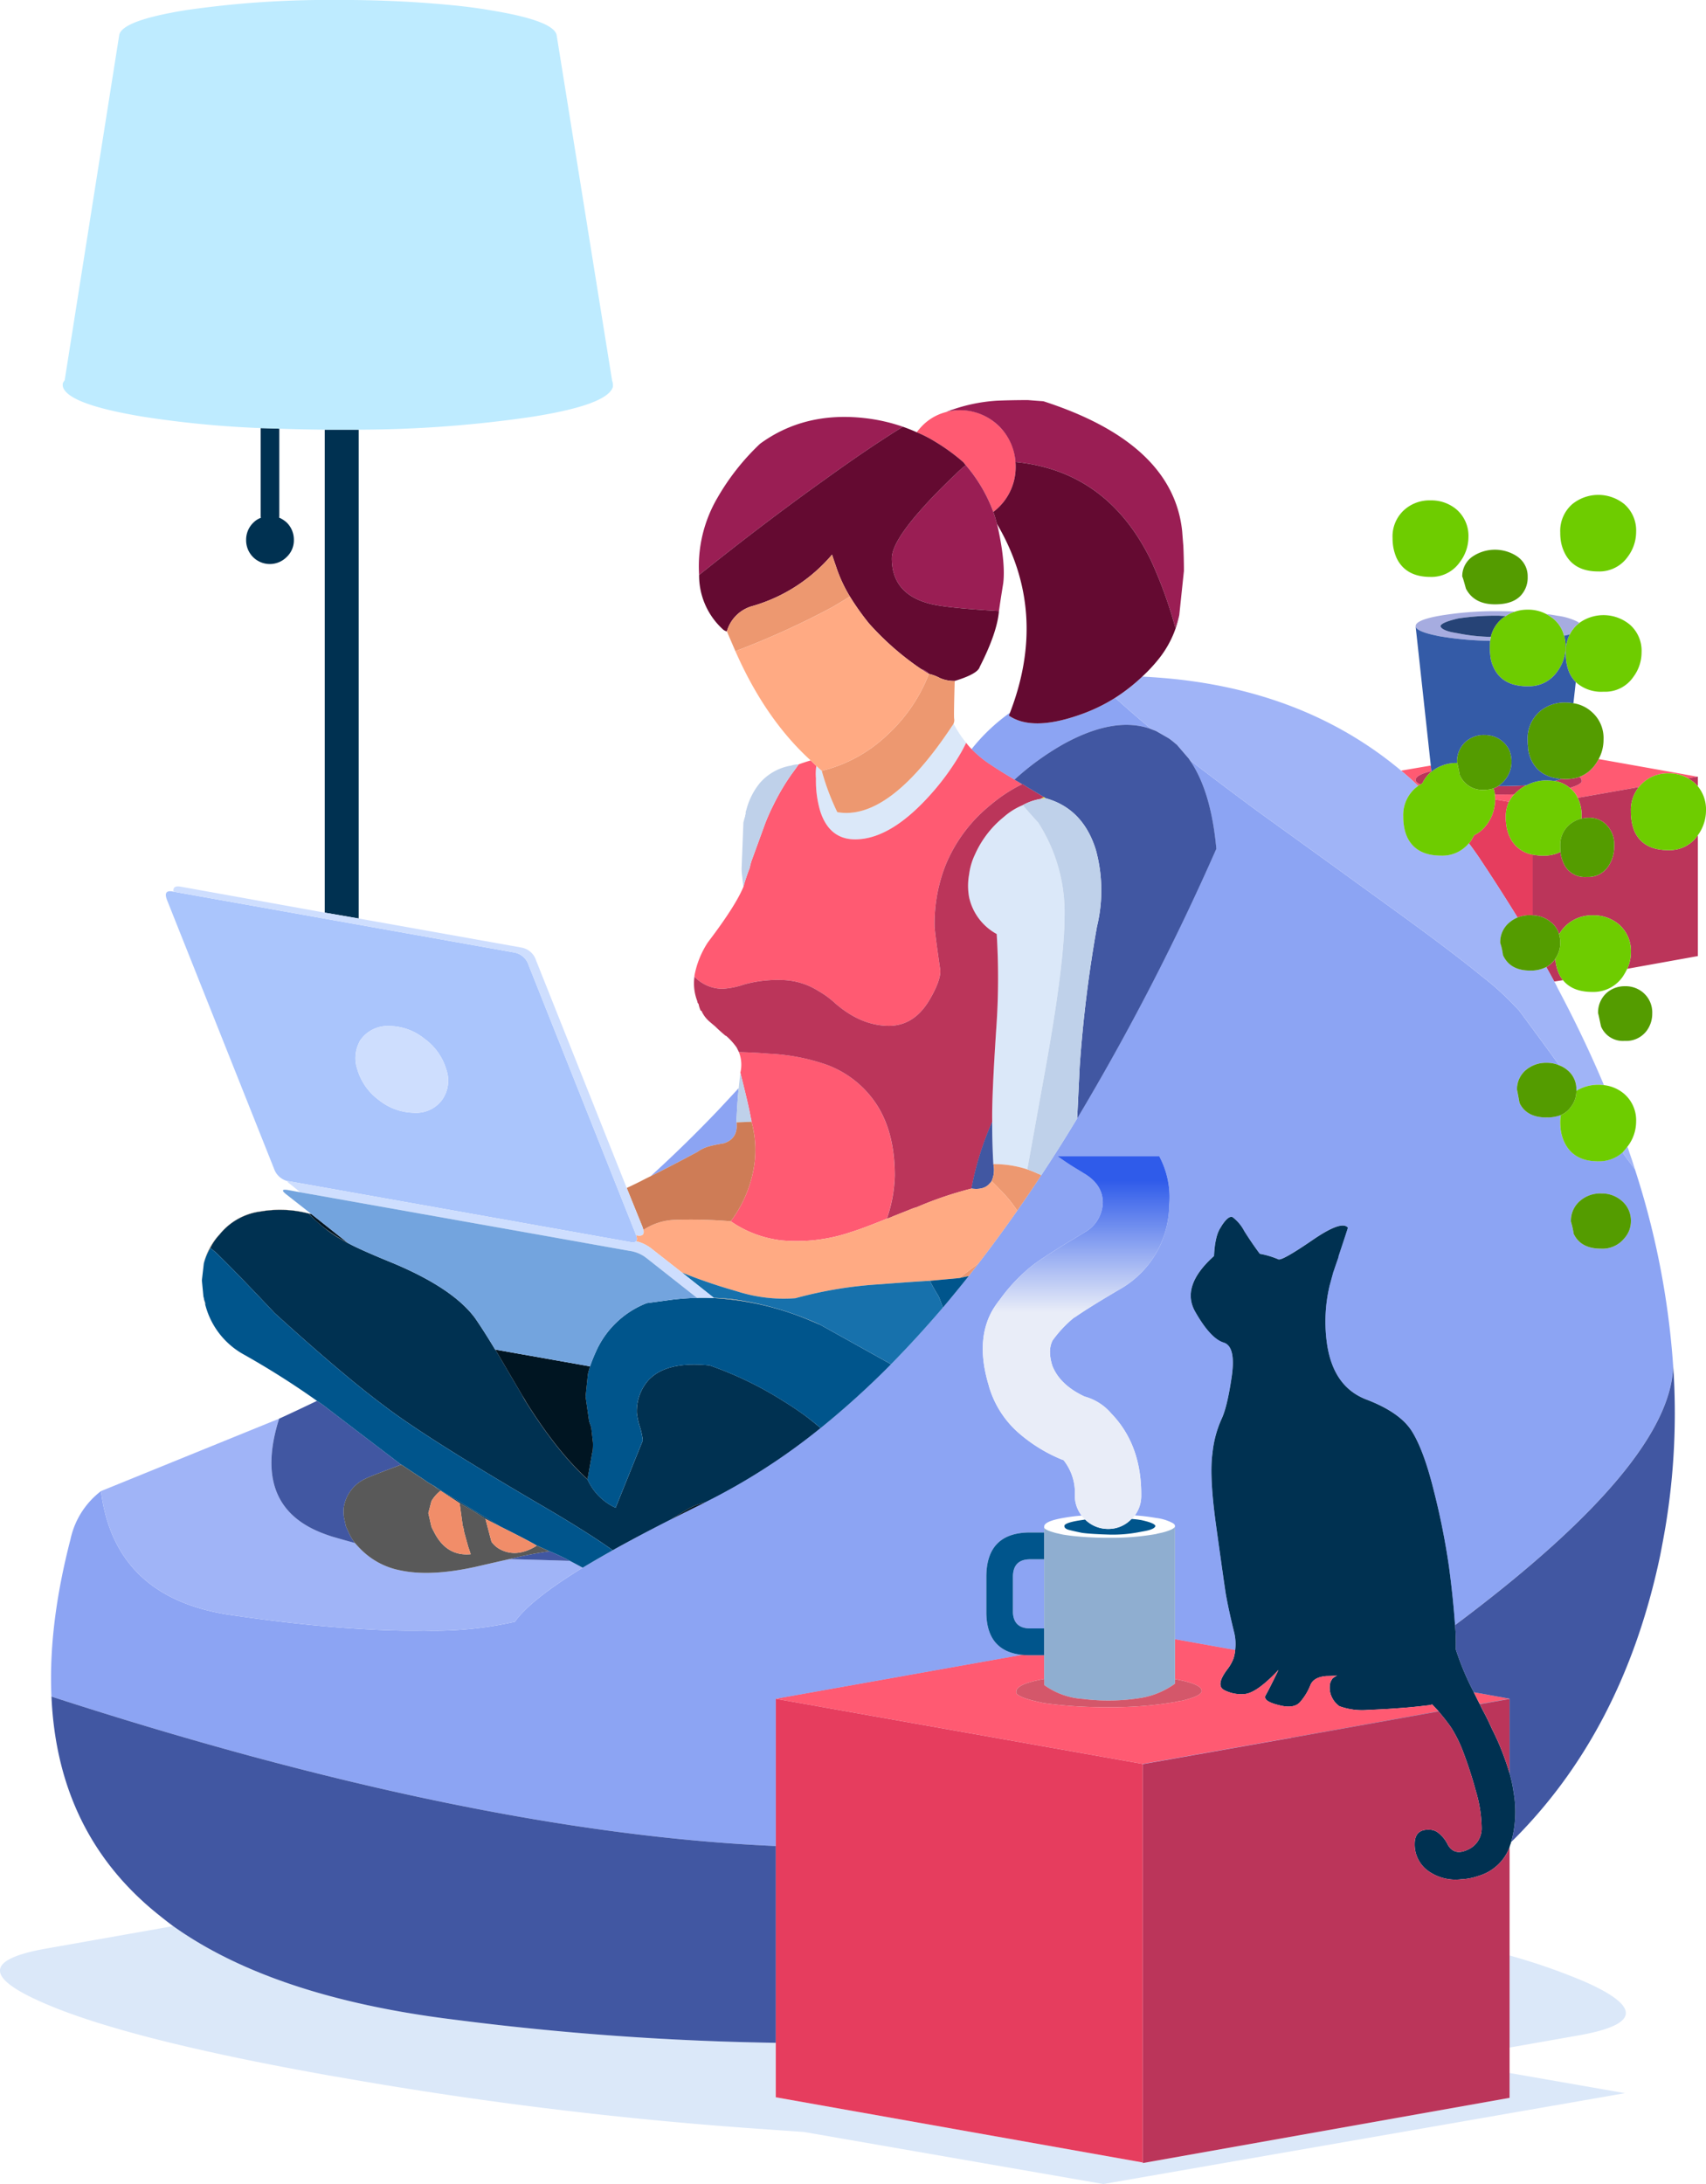 <svg xmlns="http://www.w3.org/2000/svg" xmlns:xlink="http://www.w3.org/1999/xlink" width="363.251" height="464.968" viewBox="0 0 363.251 464.968">
  <defs>
    <linearGradient id="linear-gradient" x1="0.5" y1="0.892" x2="0.5" y2="0.065" gradientUnits="objectBoundingBox">
      <stop offset="0" stop-color="#e9edf8"/>
      <stop offset="0.572" stop-color="#e9edf8"/>
      <stop offset="1" stop-color="#2f5bea"/>
    </linearGradient>
  </defs>
  <g id="_x36_" transform="translate(-219.32 -69.114)">
    <path id="Path_2371" data-name="Path 2371" d="M999.548,436.62V539.437l7.232,1.251V436.62h-7.232Zm-9.671-.209q-2.024-.083-3.966-.125v18.679a2.124,2.124,0,0,0,.04.417,4.374,4.374,0,0,0-1.611,1.042,5.036,5.036,0,0,0-1.528,3.669,5.046,5.046,0,0,0,8.678,3.586,4.828,4.828,0,0,0,1.487-3.586,5.105,5.105,0,0,0-1.487-3.669,6.062,6.062,0,0,0-1.653-1.084,1.566,1.566,0,0,0,.04-.375V436.411ZM974.092,622.449v.375l.124-.125A.367.367,0,0,1,974.092,622.449Zm262.619,87.014v.042q1.24,1.417,2.355,2.96.248.334.455.667a28.264,28.264,0,0,1,2.314,4.67,90.448,90.448,0,0,1,2.81,8.631,28.85,28.85,0,0,1,1.24,7.838,4.917,4.917,0,0,1-2.893,4.629q-2.893,1.417-4.3-1a7.061,7.061,0,0,0-2.025-2.544,2.972,2.972,0,0,0-1.694-.667q-3.347-.249-3.348,3.044a6.938,6.938,0,0,0,3.43,6.087,9.995,9.995,0,0,0,6.447,1.418,12.687,12.687,0,0,0,3.678-.708,10.078,10.078,0,0,0,6.653-6.13,3.819,3.819,0,0,1,.207-.667,2.36,2.36,0,0,0,.124-.417,23.832,23.832,0,0,0,.537-10.549,29.547,29.547,0,0,0-.868-4.085,60.12,60.12,0,0,0-2.232-6.213q-.7-1.626-1.57-3.336-.744-1.71-1.694-3.5-.455-.835-.827-1.668l-.041-.041q-.661-1.292-1.24-2.5a56.791,56.791,0,0,1-3.843-9.131q.041-1.626-.041-3.46-.041-.835-.124-1.71-.413-5.921-1.281-12.383a153.6,153.6,0,0,0-3.182-16.011q-2.107-8.588-4.628-12.717-2.48-4.127-9.794-6.921t-8.472-12.591a33.233,33.233,0,0,1,.661-11.674l.785-2.877a1.515,1.515,0,0,1,.083-.208q.331-1,.785-2.293c.083-.222.166-.473.248-.751v-.041a.468.468,0,0,1,.041-.208l1.2-3.627q.372-1.126.744-2.293-1.281-1.71-7.728,2.752-6.405,4.378-7.108,3.961a17.884,17.884,0,0,0-3.926-1.168q-1.736-2.334-3.306-4.836a8.783,8.783,0,0,0-2.479-2.96q-.867-.418-2.314,1.792l-.248.417q-1.2,1.793-1.4,6.046l-.083.084q-7.108,6.42-3.843,11.924,3.182,5.546,5.95,6.421,2.687.791,1.736,7.3-.951,6.461-2.149,8.964a23.245,23.245,0,0,0-1.942,7.3q-.7,4.836.785,15.51,1.488,10.715,2.025,14.3.62,3.543,1.777,8.213a10.43,10.43,0,0,1,.248,3.878,8.9,8.9,0,0,1-.331,1.709,8.8,8.8,0,0,1-1.322,2.376q-2.562,3.378-.744,4.42a7.918,7.918,0,0,0,4.339.876q2.6-.168,7.273-5.129-2.025,4.169-2.728,5.379-.661,1.251,2.728,2.085,3.388.917,4.711-.751a12.3,12.3,0,0,0,2.066-3.418q.661-1.794,3.472-2,.867,0,1.777-.083a2.322,2.322,0,0,1,.454-.042.452.452,0,0,0-.165.083,4.032,4.032,0,0,0-.661.459.268.268,0,0,0-.206.208,2.743,2.743,0,0,0-.537,1.543,4.669,4.669,0,0,0,.5,2.418,4.975,4.975,0,0,0,1.57,1.834,14.189,14.189,0,0,0,6.033.793q4.008-.168,6.612-.375,2.6-.167,6.033-.584a4.333,4.333,0,0,0,1.074-.208Zm-131.578-60.289q-2.068-1.751-3.554-2.835-2.148-1.543-4.38-2.919a76,76,0,0,0-15.7-7.589q-8.513-.876-12.4,2.544a7.115,7.115,0,0,0-.993,1.042,10.027,10.027,0,0,0-2.107,6.547,15.382,15.382,0,0,0,.66,2.96,15.057,15.057,0,0,1,.62,2.877l-5.786,14.3v.042a12.012,12.012,0,0,1-5.992-6.046q-6.363-5.755-13.017-16.345-.455-.75-.867-1.5l-5.165-8.8a9.067,9.067,0,0,0-.62-1q-2.439-4.045-4.257-6.671-4.629-6.3-17.274-11.633-7.15-2.918-9.669-4.294h-.042l-.042-.042a30.421,30.421,0,0,1-8.388-6.3,24.014,24.014,0,0,0-10.167-.458,13.43,13.43,0,0,0-8.842,4.92,11.638,11.638,0,0,0-1.984,2.876,12.675,12.675,0,0,1,1.86,1.585q4.049,3.961,11.86,12.258,14.463,13.134,23.184,19.637,9.048,6.962,35.084,22.14,8.884,5.253,13.719,8.714,5.455-3.044,12.273-6.5,1.2-.709,3.43-2.085a13.5,13.5,0,0,1,3.926-1.585A133.735,133.735,0,0,0,1105.133,649.174Zm-68.268,20.931q-.455-.292-.951-.584-4.713-2.877-10.125-6.13-1.572-1-3.266-2.085.414.292.826.626l.826.584h.042l4.05,2.627q3.058,1.708,5.5,3.335Q1035.376,669.355,1036.865,670.105Z" transform="translate(-711.085 -276.03)" fill="#003151" fill-rule="evenodd"/>
    <path id="Path_2372" data-name="Path 2372" d="M1544.57,279.006q1.942.042,3.966.125,4.712.167,9.671.208h7.232a256.3,256.3,0,0,0,36.986-2.752q16.034-2.544,17.149-6.379v-.417a2.219,2.219,0,0,0-.166-.834l-11.818-73.589q-.579-3.127-14.217-5.337-3.843-.667-8.305-1.084a239.585,239.585,0,0,0-23.968-1.084,210.131,210.131,0,0,0-32.482,2.168q-13.678,2.21-14.174,5.337l-11.611,73.464a3.4,3.4,0,0,0-.413.667v.542q.743,3.835,17.149,6.546A218.006,218.006,0,0,0,1544.57,279.006Z" transform="translate(-1269.744 -118.75)" fill="#beebff" fill-rule="evenodd"/>
    <path id="Path_2373" data-name="Path 2373" d="M1152.649,914.1,1074.5,900.214V888.623a608.952,608.952,0,0,1-68.639-4.961q-38.432-4.754-59.674-19.888l-27.108,4.795q-19.01,3.377-.993,11.34,17.976,8.006,62.525,15.885h.124a853.531,853.531,0,0,0,89.55,11.091q5.247.375,10.167.709l63.8,11.09,111.081-19.346-24.588-4.294v5.295l-78.1,13.885Zm78.1-44.07v19.6L1245.671,887q19.092-3.419,1.115-11.382A131.461,131.461,0,0,0,1230.752,870.028ZM1112.358,607.774a2.6,2.6,0,0,1-.289.459q-13.431,20.3-24.465,18.387a50.679,50.679,0,0,1-3.306-8.8l-1.156-1.042a10.6,10.6,0,0,0-.084,2.669,22.766,22.766,0,0,0,.91,6.963q1.942,6,7.438,6,7.891,0,16.9-10.507a53.247,53.247,0,0,0,5.785-8.214q.537-1,.951-1.834A24.225,24.225,0,0,1,1112.358,607.774Zm8.223,84.763q0,4.586.249,9.007a23.056,23.056,0,0,1,7.232,1.125q1.818-10.131,3.677-20.388,4.256-23.39,4.256-33.563a35.367,35.367,0,0,0-5.621-19.888q-2.065-2.252-3.264-3.711a14.319,14.319,0,0,0-4.05,2.5,21.516,21.516,0,0,0-6.157,8.005,13.754,13.754,0,0,0-1.24,4.211,13.392,13.392,0,0,0,0,4.92,11.767,11.767,0,0,0,5.868,7.8,150.742,150.742,0,0,1-.082,19.971Q1120.457,687.45,1120.581,692.537Z" transform="translate(-690.002 -384.602)" fill="#dbe8f9" fill-rule="evenodd"/>
    <path id="Path_2376" data-name="Path 2376" d="M1075.731,502.923l-15.7-2.794a10.51,10.51,0,0,1-.7,1.126,7.252,7.252,0,0,1-3.388,2.668,1.024,1.024,0,0,1,.455.751v.291q-.372.668-2.521,1.293a5.73,5.73,0,0,1,1.694,2.126l13.017-2.293a8.319,8.319,0,0,1,.827-.875,7.747,7.747,0,0,1,5.5-2.043,8.017,8.017,0,0,1,4.132,1.042l1.984-.333Zm-57.772-.333q1.86,1.543,3.6,3.21h.042q.248-.124.454-.25-.868-.417-.992-.875v-.125q0-1.042,3.348-1.876l-.124-1.167Zm-92.69-65.042a32.79,32.79,0,0,1,5.868,9.965,12.451,12.451,0,0,0,1.322-1.167,11.943,11.943,0,0,0,3.431-8.547c0-.333-.015-.639-.042-.917a11.268,11.268,0,0,0-3.388-7.5,11.562,11.562,0,0,0-11.407-3.127,10.848,10.848,0,0,0-5.248,3.127q-.537.584-.991,1.167a28.1,28.1,0,0,1,4.05,2.085,41.334,41.334,0,0,1,5.785,4.211l.247.25A2.414,2.414,0,0,0,925.269,437.547ZM877.91,527.355q-1.695,4.086-7.563,11.8a19.263,19.263,0,0,0-2.851,7.088v.167a.119.119,0,0,1,.04.083,8.286,8.286,0,0,0,5.952,2.543,17.3,17.3,0,0,0,4.545-.917,26.287,26.287,0,0,1,7.852-.959,15.091,15.091,0,0,1,8.059,2.377,19.053,19.053,0,0,1,3.471,2.543q5.537,4.836,11.531,4.837a8.933,8.933,0,0,0,2.107-.25q3.968-.917,6.572-5.42,2.23-3.836,2.231-6.046-1.24-8.422-1.24-9.673a34.084,34.084,0,0,1,2.273-12.634,32.026,32.026,0,0,1,8.76-12.258q1.281-1.125,2.686-2.168a33.815,33.815,0,0,1,4.919-3q-.869-.542-1.613-.959l-2.273-1.376q-1.61-1-2.727-1.751A23.144,23.144,0,0,1,926.508,498a13.376,13.376,0,0,1-1.157-1.334q-.414.834-.951,1.834a53.249,53.249,0,0,1-5.785,8.214q-9.01,10.507-16.9,10.507-5.5,0-7.438-6a22.761,22.761,0,0,1-.91-6.963,10.614,10.614,0,0,1,.084-2.669l-1.2-1.167q-1.2.334-2.562.834-.7,1-1.446,2a47.25,47.25,0,0,0-3.968,6.713q-.908,1.793-1.693,3.794l-2.935,8.047a10.409,10.409,0,0,0-.371,1.459A37.545,37.545,0,0,0,877.91,527.355Zm1.735,49.991a22.475,22.475,0,0,1,.249,11.007,26.3,26.3,0,0,1-4.67,10.173,23.73,23.73,0,0,0,10.909,4.086,35.7,35.7,0,0,0,14.712-1.793q2.356-.708,7.6-2.836a30.193,30.193,0,0,0,1.695-9.173q0-9.3-3.968-15.3a21.6,21.6,0,0,0-10.5-8.3,43.1,43.1,0,0,0-12.356-2.376q-2.935-.25-6.365-.334a7.151,7.151,0,0,1,.331,4.337v.125q.288,1.125.538,2.168,1.239,4.962,1.693,7.463A2.352,2.352,0,0,1,879.645,577.346Zm158.315-68.628,2.976.5a6.639,6.639,0,0,1,1.116-1.584q-1.529.041-3.224.041h-.909q.042.5.041,1v.041ZM1034.7,701.3l6.405-1.125-7.645-1.376Q1034.035,700.009,1034.7,701.3Zm-149.512-1.042,77.772,13.8,31.593-5.587h.021l31.365-5.628-1.364-1.459a4.324,4.324,0,0,1-1.074.208q-3.43.418-6.033.584-2.6.209-6.612.375a14.189,14.189,0,0,1-6.034-.793,4.978,4.978,0,0,1-1.57-1.834,4.661,4.661,0,0,1-.5-2.418,2.74,2.74,0,0,1,.537-1.543.268.268,0,0,1,.207-.208,4.025,4.025,0,0,1,.661-.459.46.46,0,0,1,.165-.083,2.318,2.318,0,0,0-.454.041q-.909.083-1.777.083-2.81.209-3.472,2a12.293,12.293,0,0,1-2.066,3.418q-1.322,1.669-4.711.751-3.389-.835-2.728-2.085.7-1.209,2.728-5.378-4.67,4.962-7.273,5.129a7.911,7.911,0,0,1-4.339-.876q-1.818-1.043.744-4.42A8.812,8.812,0,0,0,982.3,691.5a8.907,8.907,0,0,0,.331-1.709L969.816,687.5v8.506q5.662,1.042,5.661,2.459v.208q-.331,1-4.174,1.918a14.9,14.9,0,0,0-1.529.292,79.323,79.323,0,0,1-14.092,1.083,93.334,93.334,0,0,1-13.885-.875q-.91-.209-1.613-.375-3.637-.834-4.173-1.75v-.292q0-1.626,5.785-2.668a.366.366,0,0,0,.165-.042v-5.045h-2.975a17.793,17.793,0,0,1-1.777-.083l-52.358,9.339Z" transform="translate(-500.309 -269.411)" fill="#ff5a72" fill-rule="evenodd"/>
    <path id="Path_2377" data-name="Path 2377" d="M1100.607,643.8l.042.042V643.8Zm10.828,12.258q1.4,1.835,2.686,3.794l1.323,2q3.305,5.045,6.364,10.006a7.218,7.218,0,0,1,2.728-.5,3.025,3.025,0,0,1,.5.041V658.475a6.6,6.6,0,0,1-4.877-3.753,8.69,8.69,0,0,1-.785-2.877,10.131,10.131,0,0,1-.083-1.459,7.211,7.211,0,0,1,.7-3.169l-2.976-.5a8.973,8.973,0,0,1-1.694,5.254,7.537,7.537,0,0,1-2.769,2.377q-.29.542-.62,1.084A3.539,3.539,0,0,1,1111.435,656.056Zm-69.426,196-77.773-13.8-.373-.083v84.847l78.146,13.884V852.058Z" transform="translate(-579.362 -407.409)" fill="#e63d5e" fill-rule="evenodd"/>
    <path id="Path_2378" data-name="Path 2378" d="M1040.82,907.035V864.382a10.078,10.078,0,0,1-6.653,6.13,12.694,12.694,0,0,1-3.678.708,9.994,9.994,0,0,1-6.447-1.418,6.937,6.937,0,0,1-3.43-6.087q0-3.294,3.348-3.044a2.976,2.976,0,0,1,1.694.667,7.06,7.06,0,0,1,2.025,2.544q1.4,2.418,4.3,1a4.917,4.917,0,0,0,2.893-4.629,28.85,28.85,0,0,0-1.24-7.838,90.255,90.255,0,0,0-2.81-8.631,28.228,28.228,0,0,0-2.314-4.67q-.207-.333-.454-.667-1.115-1.543-2.355-2.96l-31.448,5.629L962.716,846.7v84.931l78.1-13.885V907.035Zm10.538-236.987A7.687,7.687,0,0,1,1053.01,668a8.046,8.046,0,0,1,5.579-2,8.292,8.292,0,0,1,5.538,1.96,7.48,7.48,0,0,1,2.521,5.921,8.3,8.3,0,0,1-.785,3.5l15.042-2.71V648.951a7.278,7.278,0,0,1-6.323,3.168q-5.29,0-7.149-3.961a10.17,10.17,0,0,1-.7-2.835,10.494,10.494,0,0,1-.083-1.5,7.769,7.769,0,0,1,1.694-5.129l-13.017,2.293a8.464,8.464,0,0,1,.827,3.878,3.941,3.941,0,0,1-.041.543,9.382,9.382,0,0,1,1.24-.167,5.119,5.119,0,0,1,3.926,1.334,5.991,5.991,0,0,1,1.818,4.711,7.5,7.5,0,0,1-1.116,4.044,5.136,5.136,0,0,1-4.711,2.5,4.93,4.93,0,0,1-5.042-3.127,8.343,8.343,0,0,1-.578-2.209,7.875,7.875,0,0,1-3.6.792,12.136,12.136,0,0,1-2.314-.208V666a6.146,6.146,0,0,1,3.884,1.459A4.816,4.816,0,0,1,1051.358,670.048Zm-.827,5.212a.123.123,0,0,1-.041.084,5.646,5.646,0,0,1-1.86,1.667q.867,1.543,1.694,3.085l1.86-.291a6.834,6.834,0,0,1-.909-1.5,9.668,9.668,0,0,1-.7-2.793A.78.78,0,0,0,1050.531,675.259Zm30.25-38.775-1.984.333a11.2,11.2,0,0,1,1.322.917,10.4,10.4,0,0,1,.786.792v-2.085Zm-143.6,6.046a11.951,11.951,0,0,1,3.884-1.334,1.566,1.566,0,0,1,.62-.375l-2.933-1.751q-.869-.5-1.57-1h-.165a33.792,33.792,0,0,0-4.919,3q-1.4,1.043-2.686,2.168a32.029,32.029,0,0,0-8.76,12.258,34.082,34.082,0,0,0-2.273,12.634q0,1.251,1.24,9.673,0,2.21-2.231,6.046-2.606,4.5-6.572,5.42a8.937,8.937,0,0,1-2.107.25q-5.993,0-11.531-4.837a19.1,19.1,0,0,0-3.47-2.543,15.093,15.093,0,0,0-8.059-2.377,26.289,26.289,0,0,0-7.852.959,17.3,17.3,0,0,1-4.545.917A8.287,8.287,0,0,1,867.3,679.1a.119.119,0,0,0-.04-.083,10.465,10.465,0,0,0,.62,5.3.5.5,0,0,0,.124.375.109.109,0,0,0,.122.125,5.626,5.626,0,0,0,.455,1.459.037.037,0,0,1,.042.041h.123a6.363,6.363,0,0,0,1.613,2.209q.123.125,1.322,1.126.743.751,2.066,1.876a.354.354,0,0,0,.249.125,13.966,13.966,0,0,1,2.23,2.46l.5,1q3.431.084,6.365.334a43.1,43.1,0,0,1,12.356,2.376,21.6,21.6,0,0,1,10.5,8.3q3.968,6,3.968,15.3a30.2,30.2,0,0,1-1.695,9.173,16.18,16.18,0,0,0,1.571-.625l3.679-1.459a8.723,8.723,0,0,1,1.116-.375,78.134,78.134,0,0,1,11.653-3.961,63.23,63.23,0,0,1,4.421-14.218q-.124-5.086.869-20.013a150.9,150.9,0,0,0,.082-19.971,11.767,11.767,0,0,1-5.868-7.8,13.389,13.389,0,0,1,0-4.92,13.76,13.76,0,0,1,1.24-4.211,21.513,21.513,0,0,1,6.157-8.005A14.274,14.274,0,0,1,937.177,642.53Zm113.23-5.129a6.584,6.584,0,0,1,3.223,1.459q2.149-.625,2.521-1.293v-.291a1.023,1.023,0,0,0-.454-.751,8.912,8.912,0,0,1-2.934.459q-.5,0-.951-.042A9.273,9.273,0,0,1,1050.407,637.4Zm-12.728,2.877h.909q1.694,0,3.224-.041.331-.334.7-.667a9.108,9.108,0,0,1,1.86-1.251q-2.644.167-5.785.167h-.207a5.527,5.527,0,0,1-.992.5A5.978,5.978,0,0,1,1037.679,640.279Zm-13.513-5q-3.348.834-3.348,1.876v.125q.125.458.992.875.248-.167.455-.292a7.115,7.115,0,0,1,1.818-2.377.48.48,0,0,1,.124-.083Zm16.654,213.389V832.82l-6.323,1.125q.372.834.827,1.668.95,1.793,1.694,3.5.868,1.709,1.57,3.336A60.144,60.144,0,0,1,1040.82,848.664Z" transform="translate(-500.069 -402.013)" fill="#bb355a" fill-rule="evenodd"/>
    <path id="Path_2379" data-name="Path 2379" d="M1001.193,774.267q-3.429,1.917-6.405,3.71-11.24,6.921-14.422,11.507a77.936,77.936,0,0,1-19.382,1.876q-6.2.125-13.884-.375-3.472-.209-7.232-.542-8.927-.792-19.589-2.336-25.124-3.5-28.059-26.433a17.5,17.5,0,0,0-6.488,10.257q-4.753,18.345-4.05,33.48,89.343,28.977,154.223,31.813V805.87l.373.083-.331-.083,52.358-9.339q-7.4-.793-7.563-8.8v-7.8q0-9.464,9.34-9.464h2.975v-1.251q0-1.126,4.05-1.835a38.762,38.762,0,0,1,3.926-.5,6.9,6.9,0,0,1-1.447-4.336,11.08,11.08,0,0,0-2.4-7.464c-.137-.055-.289-.112-.455-.167a33.037,33.037,0,0,1-9.008-5.545,20.916,20.916,0,0,1-6.447-10.09v-.041q-2.935-9.59.784-16.093a18.5,18.5,0,0,1,1.531-2.21,36.34,36.34,0,0,1,7.439-7.672c.164-.111.329-.222.5-.333l.04-.041q2.15-1.5,6.365-4.086,1.693-1,3.76-2.252a7.478,7.478,0,0,0,3.844-6.421q-.083-3.918-4.257-6.254l-.041-.042-1.653-1q-1.941-1.21-3.679-2.459h21.655q.413.791.744,1.583a18.581,18.581,0,0,1,1.364,8.881,20.865,20.865,0,0,1-10.786,18.011q-6.571,3.879-9.339,5.837h-.083a25.228,25.228,0,0,0-4.628,4.92q-1.075,2.084-.042,5.378,1.612,4.086,6.86,6.546a11.374,11.374,0,0,1,5.7,3.627q6.446,6.672,6.364,17.47a6.872,6.872,0,0,1-1.364,4.211,41.044,41.044,0,0,1,4.5.542,9.963,9.963,0,0,1,3.554,1.084c.331.194.5.4.5.625v24.1l12.811,2.293a10.433,10.433,0,0,0-.248-3.878q-1.157-4.67-1.777-8.213-.538-3.586-2.025-14.3-1.487-10.674-.785-15.51a23.239,23.239,0,0,1,1.942-7.3q1.2-2.5,2.149-8.964.95-6.5-1.736-7.3-2.768-.876-5.951-6.421-3.264-5.5,3.843-11.924l.083-.084q.206-4.252,1.4-6.046.125-.208.248-.417,1.446-2.21,2.314-1.792a8.776,8.776,0,0,1,2.479,2.96q1.57,2.5,3.306,4.836a17.89,17.89,0,0,1,3.926,1.168q.7.417,7.108-3.961,6.447-4.462,7.728-2.752-.373,1.167-.744,2.293l-1.2,3.627a.471.471,0,0,0-.041.208v.041q-.125.417-.248.751-.454,1.292-.785,2.293a1.55,1.55,0,0,0-.083.208l-.785,2.877a33.239,33.239,0,0,0-.661,11.674q1.157,9.8,8.472,12.591t9.794,6.921q2.52,4.127,4.628,12.716a153.37,153.37,0,0,1,3.182,16.011q.868,6.463,1.281,12.383,45.871-34.271,46.449-55.161a173.711,173.711,0,0,0-8.141-41.861q-.868-1.167-1.818-2.419-.413-.626-.827-1.167a7.546,7.546,0,0,1-5.207,1.876q-5.207,0-7.149-4a9.411,9.411,0,0,1-.827-2.836,11.955,11.955,0,0,1-.083-1.46,8.934,8.934,0,0,1,.124-1.542,8.552,8.552,0,0,1-3.1.5q-4.216,0-5.7-3.086-.537-2.959-.537-2.752a5.323,5.323,0,0,1,1.983-4.336,6.617,6.617,0,0,1,4.339-1.459,6.439,6.439,0,0,1,2.686.543q-4.133-5.712-6.406-8.756-1.487-2.044-2.149-2.919l-.289-.292a61.5,61.5,0,0,0-7.645-7q-5.166-4.211-13.265-10.173-4.256-3.127-11.075-8.047-9.3-6.754-23.307-16.845-8.017-5.92-14.546-10.965,4.545,6.587,5.661,18.887a521.39,521.39,0,0,1-29.63,57.412q-3.761,6.254-7.645,12.091-2.521,3.835-5.123,7.546-4.093,5.838-8.265,11.257-.992,1.293-2.066,2.668-2.729,3.419-5.5,6.713-5.455,6.38-11.034,12.05a181.72,181.72,0,0,1-15,13.592,133.808,133.808,0,0,1-24.63,15.843c-.164.084-.331.167-.5.25q-3.6,1.752-6.86,3.419Q1006.649,771.224,1001.193,774.267Zm8.058-79.635q4.133-2.044,9.96-5.17a7.859,7.859,0,0,1,2.726-1.251q.952-.25,2.893-.584,3.1-1,2.728-4.461v-.625q.165-3.794.456-6.671-2.15,2.334-4.3,4.628Q1016.732,687.836,1009.251,694.631Zm106.618-95.186q-4.3-3.586-7.687-6.671a36.338,36.338,0,0,1-7.686,3.669q-10.042,3.5-14.959.125.124-.334.247-.626a39.946,39.946,0,0,0-8.181,7.755,23.14,23.14,0,0,0,4.132,3.377q1.114.751,2.727,1.751l2.273,1.376a57.233,57.233,0,0,1,10.456-7.588Q1108.1,596.61,1115.87,599.445Zm90.708,76.883q-.124-.208-.206-.375v.542A1.373,1.373,0,0,1,1206.577,676.328Zm5.042,21.973a6.448,6.448,0,0,1,4.381,1.542,5.531,5.531,0,0,1,1.984,4.461,5.4,5.4,0,0,1-1.323,3.461,5.981,5.981,0,0,1-5.083,2.293q-4.3,0-5.785-3.169a17.445,17.445,0,0,0-.579-2.585,5.531,5.531,0,0,1,1.984-4.461A6.6,6.6,0,0,1,1211.619,698.3Zm-118.561,92.6V776.184h-2.975q-3.678,0-3.679,3.752v7.589q.167,3.376,3.679,3.377h2.975Zm20.993,28.893,31.531-5.587a.174.174,0,0,1,.062-.043l-31.593,5.587Z" transform="translate(-651.404 -375.105)" fill="#2f5bea" fill-rule="evenodd" opacity="0.547"/>
    <path id="Path_2380" data-name="Path 2380" d="M1003.817,768.747q-6.407-.21-12.895-.375-3.1.708-7.272,1.668-9.548,2.085-15.828.751a16.124,16.124,0,0,1-8.6-4.586q-.62-.625-1.158-1.251-2.438-.668-4.875-1.376-.787-.251-1.57-.543-15.662-5.712-9.712-24.557L903.976,753.9q2.934,22.931,28.059,26.433,10.664,1.543,19.589,2.336,3.76.333,7.232.541,7.686.5,13.884.375a77.944,77.944,0,0,0,19.382-1.876q3.182-4.586,14.422-11.507Q1005.1,769.413,1003.817,768.747ZM1229.449,681.9q-.206-.667-.455-1.334a15.453,15.453,0,0,1-1.033,1.251q.413.541.826,1.167.951,1.251,1.818,2.419Q1230.069,683.649,1229.449,681.9ZM1119.938,585q3.388,3.085,7.687,6.671h.041v.041q.5.167.992.375l2.686,1.543c.11.083.207.153.289.208q.662.5,1.281,1.042a.474.474,0,0,1,.124.083l2.4,2.794a1.75,1.75,0,0,1,.331.459l.042.041q6.53,5.045,14.547,10.965,14.009,10.09,23.307,16.845,6.819,4.919,11.075,8.047,8.1,5.962,13.266,10.173a61.464,61.464,0,0,1,7.645,7l.289.292q.661.875,2.149,2.919,2.273,3.043,6.406,8.756a5.42,5.42,0,0,1,1.612.917,5.2,5.2,0,0,1,2.025,4q.082.167.207.375a9.01,9.01,0,0,1,5.661-1.084q-4.339-10.3-9.918-20.763a11.261,11.261,0,0,0-.661-1.293q-.826-1.543-1.694-3.085a7.2,7.2,0,0,1-3.431.751q-4.3,0-5.785-3.294a13.01,13.01,0,0,0-.578-2.585,5.37,5.37,0,0,1,2.024-4.42,6.281,6.281,0,0,1,1.653-1q-3.057-4.962-6.364-10.006l-1.323-2q-1.281-1.959-2.686-3.794a7.3,7.3,0,0,1-5.909,2.626q-5.372,0-7.232-3.961a9.384,9.384,0,0,1-.744-2.877,10.14,10.14,0,0,1-.083-1.459,7.635,7.635,0,0,1,2.479-6,6.712,6.712,0,0,1,.7-.542l-.042-.042q-1.735-1.668-3.6-3.21-21.324-17.845-52.9-19.888-1.074-.084-2.231-.125A38.652,38.652,0,0,1,1119.938,585Z" transform="translate(-663.16 -367.334)" fill="#a0b4f7" fill-rule="evenodd"/>
    <path id="Path_2381" data-name="Path 2381" d="M929.133,756.192q-5.952,18.845,9.712,24.557.784.292,1.57.543,2.438.708,4.875,1.376a12.475,12.475,0,0,1-1.115-1.751l-.826-1.835-.413-1.918a10.051,10.051,0,0,1-.04-2.043,8.1,8.1,0,0,1,4.668-6.17q.745-.418,7.563-2.96-16.239-12.383-16.363-12.508-.746-.542-1.57-1.085Q933.223,754.314,929.133,756.192ZM906.569,864.22q21.239,15.134,59.674,19.888a608.836,608.836,0,0,0,68.639,4.961v-41.9q-64.877-2.835-154.223-31.813,1.281,29.27,22.853,46.488Q905,863.052,906.569,864.22Zm319.4-119.244q-.578,20.889-46.449,55.161.082.876.124,1.71.082,1.833.041,3.46a56.827,56.827,0,0,0,3.843,9.131l7.645,1.376-6.405,1.125.041.041,6.323-1.125V831.7a29.419,29.419,0,0,1,.868,4.085,23.828,23.828,0,0,1-.537,10.549q23.8-23.432,31.7-60.873.62-3.127,1.157-6.254A147.7,147.7,0,0,0,1225.968,744.976Zm-126.908-52.7a521.392,521.392,0,0,0,29.63-57.412q-1.116-12.3-5.661-18.887l-.041-.041a1.739,1.739,0,0,0-.331-.459l-2.4-2.794a.486.486,0,0,0-.124-.083q-.62-.543-1.281-1.042-.124-.084-.289-.208l-2.686-1.543q-.5-.209-.992-.375v-.041h-.041q-7.77-2.835-18.679,3.168a57.238,57.238,0,0,0-10.456,7.588q.743.417,1.613.959h.165q.7.5,1.571,1l2.933,1.751a1.469,1.469,0,0,0,.373.25q7.934,2.21,10.661,10.965a32.631,32.631,0,0,1,.248,16.344,279.236,279.236,0,0,0-3.678,29.811ZM1076.538,707.2q2.727.375,3.926-1.126a1.432,1.432,0,0,0,.371-.458,5.683,5.683,0,0,0,.373-3.627q-.25-4.421-.249-9.007A63.234,63.234,0,0,0,1076.538,707.2Zm68.02,116.951,31.448-5.629v-.042l-31.366,5.628h-.021A.174.174,0,0,0,1144.558,824.152ZM986.7,784.418a83.385,83.385,0,0,0-8.555,1.668q6.489.166,12.894.375A41.076,41.076,0,0,0,986.7,784.418Z" transform="translate(-650.381 -385.048)" fill="#0e2b89" fill-rule="evenodd" opacity="0.786"/>
    <path id="Path_2382" data-name="Path 2382" d="M1235.473,433.212q19.465,1.918,28.763,20.763a92.017,92.017,0,0,1,5.289,14.551q.454-1.334.826-2.71l.992-9.423q0-2.419-.124-5.3-.124-1.459-.248-3.127-1.942-18.762-29.547-27.685-1.736-.125-3.306-.25-3.307,0-6.53.125a35.818,35.818,0,0,0-10.911,2.418,11.828,11.828,0,0,1,14.795,10.632Zm-67.359,24.057q14.216-11.382,26.861-20.388,9.3-6.712,16.53-11.174a37.485,37.485,0,0,0-8.1-1.834q-12.853-1.459-22.316,5.462a50.21,50.21,0,0,0-9.051,11.466A28.878,28.878,0,0,0,1168.114,457.269Zm62.649-13.425a32.778,32.778,0,0,0-5.868-9.965,24.066,24.066,0,0,0-2.233,2q-4.09,3.878-6.943,7.088-6.57,7.3-6.57,10.757,0,7.755,8.472,9.757,3.6.834,14.339,1.459.25-1.835.909-5.92.5-4.086-1.033-11.382a12.829,12.829,0,0,0-.329-1.293A21.861,21.861,0,0,0,1230.763,443.844Zm-15.332,33.48q.743.5,1.612,1A2.707,2.707,0,0,0,1215.431,477.324Z" transform="translate(-799.936 -265.743)" fill="#9a1e54" fill-rule="evenodd"/>
    <path id="Path_2383" data-name="Path 2383" d="M1233.459,453.628a21.867,21.867,0,0,1,.744,2.5q11.073,18.762,2.809,40.235-.124.292-.247.626,4.918,3.377,14.959-.125a36.356,36.356,0,0,0,7.686-3.669,38.78,38.78,0,0,0,5.744-4.5,34,34,0,0,0,3.471-3.711,21.955,21.955,0,0,0,4.422-9.381q-.372,1.376-.826,2.71a92,92,0,0,0-5.289-14.551q-9.3-18.845-28.762-20.763c.027.278.042.584.042.917a11.942,11.942,0,0,1-3.431,8.547A12.424,12.424,0,0,1,1233.459,453.628ZM1214.2,435.491q-7.233,4.462-16.53,11.174-12.644,9.006-26.861,20.388a15.5,15.5,0,0,0,5.042,11.549,1.752,1.752,0,0,0,.868.459,7.823,7.823,0,0,1,5.537-5.42,34.867,34.867,0,0,0,16.861-10.924q.373,1.168.786,2.335a31.017,31.017,0,0,0,3.015,6.587,54.9,54.9,0,0,0,4.05,5.712,59.61,59.61,0,0,0,11.158,9.756,2.71,2.71,0,0,1,1.613,1,9.2,9.2,0,0,1,2.334.875,7.367,7.367,0,0,0,3.161.626q4.924-1.495,5.332-3,3.719-7.3,4.09-11.883-10.743-.625-14.339-1.459-8.473-2-8.472-9.757,0-3.46,6.57-10.757,2.852-3.211,6.943-7.088a24.077,24.077,0,0,1,2.233-2,2.444,2.444,0,0,1-.373-.459l-.247-.25a41.333,41.333,0,0,0-5.786-4.211,28.047,28.047,0,0,0-4.05-2.085Q1215.729,436.033,1214.2,435.491Z" transform="translate(-802.632 -275.527)" fill="#640a31" fill-rule="evenodd"/>
    <path id="Path_2384" data-name="Path 2384" d="M1517.307,901.238a14.143,14.143,0,0,1,1.364-3.252,11.633,11.633,0,0,1,1.984-2.876,13.43,13.43,0,0,1,8.843-4.92,24.014,24.014,0,0,1,10.167.458,30.414,30.414,0,0,0,8.388,6.3l-.123-.083a37.782,37.782,0,0,1-4.876-3.127,24.55,24.55,0,0,1-3.388-3.127,24.192,24.192,0,0,0-10.208-.458,13.4,13.4,0,0,0-8.8,4.919A13.569,13.569,0,0,0,1517.307,901.238Zm.289,8.588v-.25l-.247-.667Zm67.525,19.555q.412.75.867,1.5,6.654,10.59,13.017,16.345v-.042q-6.363-5.754-13.017-16.344C1585.714,930.34,1585.424,929.853,1585.121,929.381Z" transform="translate(-1254.589 -563.158)" fill="#9e7c5c" fill-rule="evenodd"/>
    <path id="Path_2385" data-name="Path 2385" d="M1253.427,530.255A173.919,173.919,0,0,0,1273.842,521q2.025-1.168,3.966-2.377a31.018,31.018,0,0,1-3.015-6.587q-.414-1.168-.786-2.335a34.868,34.868,0,0,1-16.861,10.924,7.823,7.823,0,0,0-5.537,5.42Zm18.39,25.475a50.679,50.679,0,0,0,3.306,8.8q11.034,1.918,24.465-18.387a2.579,2.579,0,0,0,.289-.459A1.849,1.849,0,0,0,1300,544.6q-.085-.751.123-8.005a7.358,7.358,0,0,1-3.161-.626,9.2,9.2,0,0,0-2.335-.875,34.648,34.648,0,0,1-8.968,13.092A30.907,30.907,0,0,1,1271.816,555.73Zm41.616,93.644q2.6-3.711,5.123-7.546a2.726,2.726,0,0,0-.289-.167,3.8,3.8,0,0,0-.5-.208,21.5,21.5,0,0,0-2.19-.876,23.046,23.046,0,0,0-7.232-1.125,5.682,5.682,0,0,1-.373,3.627q.746.708,1.571,1.585A27.523,27.523,0,0,1,1313.432,649.373ZM1303.1,663.3q1.073-1.375,2.066-2.668-2.4,1.752-4.05,3.086.62-.124,1.115-.25Z" transform="translate(-877.521 -322.51)" fill="#ed9870" fill-rule="evenodd"/>
    <path id="Path_2386" data-name="Path 2386" d="M1302.889,568.918l1.2,1.167,1.156,1.042a30.909,30.909,0,0,0,13.844-7.546,34.651,34.651,0,0,0,8.968-13.092q-.869-.5-1.612-1a59.616,59.616,0,0,1-11.158-9.756,54.875,54.875,0,0,1-4.05-5.712q-1.942,1.21-3.966,2.377a173.912,173.912,0,0,1-20.416,9.256Q1293.22,560.12,1302.889,568.918Zm16.2,97.563q-5.247,2.127-7.6,2.836a35.7,35.7,0,0,1-14.712,1.793,23.731,23.731,0,0,1-10.909-4.086,103.429,103.429,0,0,0-12.148-.292,12.952,12.952,0,0,0-6.447,2.126q.332,1.5-1.4,1.167h-.042l-.083.084c.192.555.179.944-.042,1.167A8.3,8.3,0,0,1,1269,672.86l6.488,5.086a110.434,110.434,0,0,0,10.869,3.753c.386.112.759.222,1.115.334a32.593,32.593,0,0,0,12.151,1.376,88.085,88.085,0,0,1,17.894-2.961q6.487-.5,10.745-.75,4.048-.375,6.281-.584,1.651-1.333,4.05-3.085,4.172-5.42,8.265-11.257a27.5,27.5,0,0,0-3.886-4.711q-.825-.876-1.571-1.585a1.425,1.425,0,0,1-.371.458q-1.2,1.5-3.926,1.126a78.144,78.144,0,0,0-11.653,3.961,8.775,8.775,0,0,0-1.116.375l-3.679,1.459A16.26,16.26,0,0,1,1319.088,666.48Z" transform="translate(-910.949 -337.907)" fill="#ffaa83" fill-rule="evenodd"/>
    <path id="Path_2387" data-name="Path 2387" d="M1249.987,650.64a1.471,1.471,0,0,1-.373-.25,1.567,1.567,0,0,0-.62.375A4.071,4.071,0,0,1,1249.987,650.64Z" transform="translate(-808.002 -411.583)" fill="#d3d727" fill-rule="evenodd"/>
    <path id="Path_2388" data-name="Path 2388" d="M1221.484,635.332a14.862,14.862,0,0,0-2.935,5.837,1.121,1.121,0,0,0-.125.5v.292a1.41,1.41,0,0,0-.124.626.513.513,0,0,0-.123.375.87.87,0,0,0-.125.459,1.406,1.406,0,0,0-.124.626l-.371,9.506a11.64,11.64,0,0,0,.123,1.71q.125,1.167.249,2.251a37.288,37.288,0,0,1,1.364-4.086,10.459,10.459,0,0,1,.371-1.459l2.935-8.047q.784-2,1.694-3.794a47.228,47.228,0,0,1,3.968-6.712q.743-1,1.446-2a4.9,4.9,0,0,0-1.571.25A11.267,11.267,0,0,0,1221.484,635.332Zm-4.546,65q-.291,2.877-.456,6.671v.625l3.182-.125a2.339,2.339,0,0,0-.124-.75q-.453-2.5-1.693-7.463-.249-1.042-.538-2.168Q1217.1,698.54,1216.939,700.333Zm64.424,18.554q3.883-5.837,7.645-12.091l.537-11.049a279.262,279.262,0,0,1,3.678-29.811,32.628,32.628,0,0,0-.248-16.344q-2.727-8.756-10.661-10.965a4.052,4.052,0,0,0-.993.125,11.951,11.951,0,0,0-3.884,1.334q1.2,1.459,3.264,3.711a35.366,35.366,0,0,1,5.621,19.888q0,10.174-4.257,33.563-1.859,10.257-3.677,20.388a21.334,21.334,0,0,1,2.19.876,3.853,3.853,0,0,1,.5.208A2.829,2.829,0,0,1,1281.363,718.887Z" transform="translate(-840.329 -399.569)" fill="#bfd1ea" fill-rule="evenodd"/>
    <path id="Path_2389" data-name="Path 2389" d="M1185.242,923.035l.247.667a.366.366,0,0,0,.124.25l-.124.125a16.86,16.86,0,0,0,7.976,10.548,175.315,175.315,0,0,1,15.828,10.006q.826.541,1.571,1.084.124.124,16.363,12.508h.042l4.917,3.252a10.815,10.815,0,0,0,1.489.959.649.649,0,0,0,.165.125h.083q1.694,1.085,3.266,2.085,5.414,3.253,10.124,6.13.5.292.951.584,6.281,3.128,7.81,4.086h.042l2.686,1.209a40.994,40.994,0,0,1,4.339,2.043q1.281.667,2.726,1.459,2.976-1.793,6.406-3.71-4.835-3.461-13.72-8.714-26.034-15.176-35.084-22.14-8.72-6.5-23.184-19.637-7.811-8.3-11.86-12.258a12.627,12.627,0,0,0-1.86-1.585,14.162,14.162,0,0,0-1.364,3.252l-.413,3.627.331,3.461a3.319,3.319,0,0,1,.125.5C1185.242,922.978,1185.242,923.007,1185.242,923.035Zm157.322,1.751q2.768-3.293,5.5-6.713l-.869.167q-.5.124-1.115.25-2.233.209-6.281.584.62,1.293,1.9,3.377Q1342.152,923.577,1342.565,924.785Zm30.291,45.113q-.826.125-1.612.25-2.809.5-2.811,1.125,0,.584.992.833.95.25,2.768.626,1.776.25,5.951.375a29.787,29.787,0,0,0,6.694-.625q.744-.125,1.281-.25,1.57-.375,1.694-.959-.124-.626-2.976-1.251a19.233,19.233,0,0,0-2.066-.25.12.12,0,0,0-.083.042,6.733,6.733,0,0,1-4.959,2.085A6.911,6.911,0,0,1,1372.856,969.9Zm-13.472,28.81q.826.083,1.777.083h2.975V993.08h-2.975q-3.513,0-3.679-3.377v-7.589q0-3.752,3.679-3.753h2.975V972.65h-2.975q-9.339,0-9.341,9.464v7.8Q1351.986,997.916,1359.384,998.709Zm-42.853-48.281a181.78,181.78,0,0,0,15-13.592l-14.961-8.339q-1.114-.5-2.231-.959a61.5,61.5,0,0,0-20.5-4.795q-1.819-.083-3.635-.041-2.647.083-5.166.375l-5.538.751a19.63,19.63,0,0,0-10.909,10.548q-.661,1.46-1.157,2.919-.246.792-.455,1.626l-.5,4.795.744,5.212c.083.277.165.528.249.751a4.47,4.47,0,0,1,.247.917l.331,2.919a12.07,12.07,0,0,1-.083,1.959,1.66,1.66,0,0,0-.125.459l-.951,5.378v.042a12.01,12.01,0,0,0,5.992,6.046v-.042l5.786-14.3a15.072,15.072,0,0,0-.62-2.877,15.393,15.393,0,0,1-.66-2.96,10.028,10.028,0,0,1,2.106-6.547,7.134,7.134,0,0,1,.993-1.042q3.884-3.42,12.4-2.544a76,76,0,0,1,15.7,7.589q2.23,1.375,4.38,2.919Q1314.465,948.675,1316.531,950.427Z" transform="translate(-922.482 -577.283)" fill="#00558c" fill-rule="evenodd"/>
    <path id="Path_2390" data-name="Path 2390" d="M1448.554,891.995a24.589,24.589,0,0,0,3.388,3.127,37.8,37.8,0,0,0,4.876,3.127l-7.729-6.129A3.059,3.059,0,0,1,1448.554,891.995Zm59.879,32.563-20.207-3.585a8.954,8.954,0,0,1,.62,1l5.165,8.8c.3.473.593.959.867,1.459q6.654,10.591,13.017,16.344l.951-5.378a1.637,1.637,0,0,1,.125-.459,12.069,12.069,0,0,0,.083-1.959l-.331-2.919a4.456,4.456,0,0,0-.247-.917q-.125-.334-.249-.751l-.744-5.212.5-4.795Q1508.186,925.349,1508.433,924.558Zm24.464,28.977a13.508,13.508,0,0,0-3.925,1.584q-2.23,1.375-3.431,2.085,3.266-1.669,6.86-3.419C1532.566,953.7,1532.732,953.619,1532.9,953.535Z" transform="translate(-1163.478 -564.547)" fill="#001522" fill-rule="evenodd"/>
    <path id="Path_2391" data-name="Path 2391" d="M1421.031,862.992a.121.121,0,0,1,.042.084l.083-.084Zm-1.984-10.09,3.348,8.256c.083.25.152.473.207.667a12.954,12.954,0,0,1,6.447-2.126,103.41,103.41,0,0,1,12.148.292,26.308,26.308,0,0,0,4.67-10.173,22.471,22.471,0,0,0-.249-11.007l-3.182.125q.374,3.461-2.728,4.461-1.943.333-2.893.584a7.863,7.863,0,0,0-2.726,1.251q-5.829,3.128-9.96,5.171-1.117.542-2.067,1.042Q1420.578,852.193,1419.047,852.9Z" transform="translate(-1066.283 -530.875)" fill="#ce7c56" fill-rule="evenodd"/>
    <path id="Path_2392" data-name="Path 2392" d="M1309.225,926.314l6.778,5.378q1.9.083,3.843.292a65,65,0,0,1,16.653,4.5q1.157.46,2.273,1l14.961,8.339q5.579-5.671,11.033-12.05-.414-1.21-.868-2.334-1.281-2.086-1.9-3.377-4.257.25-10.745.75a88.088,88.088,0,0,0-17.894,2.961,32.59,32.59,0,0,1-12.151-1.376c-.356-.112-.73-.222-1.115-.334A110.3,110.3,0,0,1,1309.225,926.314Z" transform="translate(-944.683 -586.275)" fill="#1771ac" fill-rule="evenodd"/>
    <path id="Path_2393" data-name="Path 2393" d="M1380.709,940.975l.04.042a61.491,61.491,0,0,1,20.5,4.795q1.117.46,2.231.959-1.114-.542-2.273-1a65,65,0,0,0-16.653-4.5Q1382.608,941.059,1380.709,940.975Z" transform="translate(-1009.389 -595.557)" fill="#ceab8b" fill-rule="evenodd"/>
    <path id="Path_2394" data-name="Path 2394" d="M1574.862,1057.9a83.379,83.379,0,0,1,8.555-1.668l-2.686-1.209q-4.051,2.543-7.481.959a5.374,5.374,0,0,1-2.19-1.794l-1.281-4.878q-2.439-1.626-5.5-3.335l.66,4.794a7.188,7.188,0,0,1,.207.75c.027.194.069.431.125.709l.827,3q.249.708.537,1.626-5.206.5-7.852-4.837c-.192-.361-.359-.7-.5-1l-.662-2.919.662-2.543a7.926,7.926,0,0,1,1.942-2.21h-.042l-.826-.584q-.412-.333-.826-.625h-.083a.643.643,0,0,1-.165-.125,10.789,10.789,0,0,1-1.488-.959l-4.917-3.252h-.042q-6.818,2.543-7.563,2.96a8.1,8.1,0,0,0-4.668,6.17,10.1,10.1,0,0,0,.04,2.043l.413,1.918.826,1.835a12.439,12.439,0,0,0,1.115,1.751q.538.626,1.158,1.251a16.125,16.125,0,0,0,8.6,4.586q6.281,1.334,15.828-.751Q1571.763,1058.6,1574.862,1057.9Z" transform="translate(-1247.098 -656.858)" fill="#595959" fill-rule="evenodd"/>
    <path id="Path_2395" data-name="Path 2395" d="M1549.569,1052.913a7.934,7.934,0,0,0-1.942,2.21l-.662,2.543.662,2.919c.137.305.3.639.5,1q2.644,5.337,7.851,4.837-.288-.917-.537-1.626l-.827-3c-.055-.279-.1-.515-.124-.709a7.178,7.178,0,0,0-.207-.75l-.66-4.794Zm12.646,7.589q-1.489-.751-3.1-1.626l1.281,4.878a5.378,5.378,0,0,0,2.19,1.794q3.431,1.584,7.481-.959h-.042Q1568.5,1063.628,1562.215,1060.5Z" transform="translate(-1236.435 -666.427)" fill="#f18d69" fill-rule="evenodd"/>
    <path id="Path_2396" data-name="Path 2396" d="M1490.051,705.115l-.207-.042q-2.065-.375-1.156,1.876l22.769,57.162a4.065,4.065,0,0,0,2.728,2.585.905.905,0,0,1,.289.041l72.814,12.967a.783.783,0,0,0,.249.042q.743.084.991-.209.332-.333.042-1.167a.123.123,0,0,0-.042-.084,2.3,2.3,0,0,0-.124-.417l-22.769-57.162a3.893,3.893,0,0,0-2.975-2.627Zm58.061,37.816a7.078,7.078,0,0,1-.909,6.546,6.85,6.85,0,0,1-5.909,2.71,12.321,12.321,0,0,1-7.521-2.71,12.482,12.482,0,0,1-4.3-5.67,8.215,8.215,0,0,1-.289-.875,7.345,7.345,0,0,1,.289-5.5,3.643,3.643,0,0,1,.578-1,7.079,7.079,0,0,1,5.992-2.71,11.978,11.978,0,0,1,7.439,2.71A12.338,12.338,0,0,1,1548.112,742.931Z" transform="translate(-1233.78 -446.169)" fill="#aac5fc" fill-rule="evenodd"/>
    <path id="Path_2397" data-name="Path 2397" d="M1539.732,766.423l-19.3-48.448a4,4,0,0,0-2.975-2.71l-34.8-6.212-7.232-1.251-30.787-5.546q-1.613-.25-1.406,1.084l72.609,12.966a3.893,3.893,0,0,1,2.975,2.627l22.769,57.162a2.3,2.3,0,0,1,.124.417h.166q1.734.333,1.4-1.167c-.055-.194-.124-.417-.207-.667Zm18.556,23.39-6.778-5.379-6.488-5.086a8.3,8.3,0,0,0-3.306-1.585c-.165.195-.5.265-.991.209a.786.786,0,0,1-.249-.041l-72.814-12.967a.907.907,0,0,0-.289-.041,2.33,2.33,0,0,0,.7.667l2.148,1.75,70.294,12.508h.04a7.756,7.756,0,0,1,2.935,1.167l.661.5,10.538,8.3q1.818-.041,3.635.041ZM1501.3,741.157a12.333,12.333,0,0,0-4.628-6.5,11.979,11.979,0,0,0-7.438-2.71,7.079,7.079,0,0,0-5.992,2.71,3.639,3.639,0,0,0-.578,1,7.344,7.344,0,0,0-.289,5.5,8.224,8.224,0,0,0,.289.875,12.483,12.483,0,0,0,4.3,5.67,12.321,12.321,0,0,0,7.521,2.71,6.849,6.849,0,0,0,5.909-2.71A7.076,7.076,0,0,0,1501.3,741.157Z" transform="translate(-1186.968 -444.395)" fill="#cedefe" fill-rule="evenodd"/>
    <path id="Path_2398" data-name="Path 2398" d="M1498.387,912.261l20.207,3.585q.5-1.46,1.157-2.919a19.63,19.63,0,0,1,10.909-10.548l5.538-.751q2.521-.292,5.166-.375l-10.538-8.3c-.221-.166-.441-.333-.662-.5a7.761,7.761,0,0,0-2.934-1.167h-.04L1456.9,878.781l-2.479-.458q-2.106-.375-.538.875l5.372,4.211,7.729,6.129.123.083.042.042h.042q2.521,1.375,9.67,4.294,12.645,5.337,17.274,11.633Q1495.949,908.216,1498.387,912.261Z" transform="translate(-1173.64 -555.836)" fill="#73a4de" fill-rule="evenodd"/>
    <path id="Path_2399" data-name="Path 2399" d="M1173.31,1106.147v1.293a15.716,15.716,0,0,0,8.223,2.96,43.592,43.592,0,0,0,12.6-.25,17.334,17.334,0,0,0,7.025-3v-33.438q-.165.417-1.281.834a11.972,11.972,0,0,1-1.694.5q-.62.126-1.075.25a53.9,53.9,0,0,1-9.918.792,69.636,69.636,0,0,1-7.686-.375q-1.116-.125-2.148-.291c-.414-.083-.786-.167-1.115-.25a6.066,6.066,0,0,1-.827-.208q-1.818-.5-2.108-1v32.188Z" transform="translate(-731.656 -679.593)" fill="#8faed0" fill-rule="evenodd"/>
    <path id="Path_2400" data-name="Path 2400" d="M1191.541,1162.167v.958a17.336,17.336,0,0,1-7.025,3,43.588,43.588,0,0,1-12.6.25,15.713,15.713,0,0,1-8.223-2.96v-1.293a.366.366,0,0,1-.165.042q-5.787,1.042-5.786,2.668v.292q.535.917,4.173,1.75.7.168,1.613.375a93.336,93.336,0,0,0,13.885.875,79.333,79.333,0,0,0,14.092-1.083,14.916,14.916,0,0,1,1.529-.292q3.843-.917,4.174-1.918v-.208Q1197.2,1163.209,1191.541,1162.167Z" transform="translate(-722.034 -735.571)" fill="#d4576a" fill-rule="evenodd"/>
    <path id="Path_2401" data-name="Path 2401" d="M914.823,537.246a7.768,7.768,0,0,0-1.694,5.129,10.493,10.493,0,0,0,.083,1.5,10.175,10.175,0,0,0,.7,2.835q1.859,3.961,7.149,3.961a7.279,7.279,0,0,0,6.323-3.168.485.485,0,0,1,.083-.125,8.935,8.935,0,0,0,1.653-5.128,7.705,7.705,0,0,0-1.736-5.17,10.436,10.436,0,0,0-.785-.792,11.223,11.223,0,0,0-1.322-.917,8.014,8.014,0,0,0-4.132-1.042,7.744,7.744,0,0,0-5.5,2.043A8.208,8.208,0,0,0,914.823,537.246Zm-26.365-37.357a5.98,5.98,0,0,0-1.984.959,4.081,4.081,0,0,0-.909.626,7.2,7.2,0,0,0-2.273,3.794q-.041.376-.124.834a11.149,11.149,0,0,0-.083,1.376,10.5,10.5,0,0,0,.083,1.5,7.677,7.677,0,0,0,.744,2.835q1.736,3.711,6.571,3.961h.661a7.289,7.289,0,0,0,6.364-3.21,8.887,8.887,0,0,0,1.736-5.212,8.216,8.216,0,0,0-.29-2.209.321.321,0,0,0-.041-.125,6.948,6.948,0,0,0-2.19-3.544,10.579,10.579,0,0,0-1.653-1.084,8.182,8.182,0,0,0-3.884-.917A8.5,8.5,0,0,0,888.457,499.889Zm13.679,2.418-.413.333a7.036,7.036,0,0,0-1.612,2.085,8.38,8.38,0,0,0-.868,3.919,10.124,10.124,0,0,0,.083,1.459,9.383,9.383,0,0,0,.744,2.877,7.871,7.871,0,0,0,1.322,1.918,8.052,8.052,0,0,0,5.909,2.043,7.252,7.252,0,0,0,6.364-3.169,8.7,8.7,0,0,0,1.736-5.253,7.354,7.354,0,0,0-2.521-5.879,8.8,8.8,0,0,0-10.744-.334Zm10.29-14.051a8.854,8.854,0,0,0,1.818-5.378A7.431,7.431,0,0,0,911.723,477a8.79,8.79,0,0,0-11.116.042,7.576,7.576,0,0,0-2.521,6,12.338,12.338,0,0,0,.083,1.5,8.914,8.914,0,0,0,.827,2.793q1.943,4,7.149,4A7.37,7.37,0,0,0,912.426,488.256Zm-14.3,62.791q-.041-.668-.041-1.334a5.624,5.624,0,0,1,1.777-4.294,5.959,5.959,0,0,1,2.727-1.459,3.872,3.872,0,0,0,.041-.543,8.463,8.463,0,0,0-.827-3.878,5.731,5.731,0,0,0-1.694-2.126,6.586,6.586,0,0,0-3.223-1.459,12.619,12.619,0,0,0-2.315-.125,9.763,9.763,0,0,0-3.719,1.042,9.116,9.116,0,0,0-1.86,1.251q-.372.333-.7.667a6.628,6.628,0,0,0-1.116,1.584,7.2,7.2,0,0,0-.7,3.169,10.073,10.073,0,0,0,.083,1.459,8.692,8.692,0,0,0,.785,2.877,6.6,6.6,0,0,0,4.877,3.753,12.141,12.141,0,0,0,2.314.208A7.877,7.877,0,0,0,898.128,551.047Zm-.289,17.553a6.412,6.412,0,0,1,.248,1.835,5.784,5.784,0,0,1-1.074,3.377.8.8,0,0,1,.041.25,9.673,9.673,0,0,0,.7,2.793,6.829,6.829,0,0,0,.91,1.5.037.037,0,0,1,.041.042q2.025,2.46,6.2,2.46a7.593,7.593,0,0,0,6.405-3.127,13.5,13.5,0,0,0,1.033-1.793,8.3,8.3,0,0,0,.785-3.5,7.48,7.48,0,0,0-2.521-5.921,8.291,8.291,0,0,0-5.538-1.96,8.047,8.047,0,0,0-5.579,2A7.684,7.684,0,0,0,897.838,568.6Zm-27.357-92.393a8.047,8.047,0,0,0-5.579,2,7.575,7.575,0,0,0-2.52,6,11.871,11.871,0,0,0,.083,1.459,10.226,10.226,0,0,0,.785,2.836q1.942,4,7.19,4a7.373,7.373,0,0,0,6.281-3.168,8.859,8.859,0,0,0,1.818-5.3,7.431,7.431,0,0,0-2.521-5.879A8.287,8.287,0,0,0,870.481,476.207Zm13.389,61.331a6.064,6.064,0,0,1-1.943.292,5.222,5.222,0,0,1-5.248-3.169q-.372-2-.537-2.543a8.308,8.308,0,0,0-5.455,1.835.475.475,0,0,0-.124.083,7.114,7.114,0,0,0-1.819,2.377q-.206.125-.455.292c-.137.083-.289.167-.455.25V537a6.664,6.664,0,0,0-.7.542,7.636,7.636,0,0,0-2.479,6,10.126,10.126,0,0,0,.083,1.459,9.379,9.379,0,0,0,.744,2.877q1.86,3.961,7.232,3.961a7.294,7.294,0,0,0,5.91-2.627,3.529,3.529,0,0,0,.5-.625q.331-.542.62-1.084a7.539,7.539,0,0,0,2.769-2.377,8.972,8.972,0,0,0,1.694-5.254v-.041q0-.5-.041-1A5.921,5.921,0,0,0,883.871,537.538Zm17.852,64.25a1.364,1.364,0,0,0-.206.167,5.493,5.493,0,0,1-1.158,3.377,5.109,5.109,0,0,1-2.149,1.752,8.933,8.933,0,0,0-.124,1.542,11.971,11.971,0,0,0,.083,1.46,9.416,9.416,0,0,0,.827,2.836q1.943,4,7.149,4a7.545,7.545,0,0,0,5.207-1.876,15.415,15.415,0,0,0,1.033-1.251l.041-.041a8.739,8.739,0,0,0,1.818-5.3,7.429,7.429,0,0,0-2.521-5.879,7.981,7.981,0,0,0-4.339-1.876,9.008,9.008,0,0,0-5.66,1.083Z" transform="translate(-346.55 -300.565)" fill="#6ecc00" fill-rule="evenodd"/>
    <path id="Path_2402" data-name="Path 2402" d="M920.35,564.1a5.959,5.959,0,0,0-2.727,1.459,5.625,5.625,0,0,0-1.777,4.294q0,.667.042,1.334a8.332,8.332,0,0,0,.578,2.209,4.93,4.93,0,0,0,5.042,3.127,5.137,5.137,0,0,0,4.711-2.5,7.5,7.5,0,0,0,1.116-4.044,5.992,5.992,0,0,0-1.818-4.711,5.12,5.12,0,0,0-3.926-1.334A9.381,9.381,0,0,0,920.35,564.1Zm-5.579,29.852a5.784,5.784,0,0,0,1.074-3.377,6.41,6.41,0,0,0-.248-1.835,4.821,4.821,0,0,0-1.736-2.585,6.149,6.149,0,0,0-3.884-1.459,3.026,3.026,0,0,0-.5-.041,7.223,7.223,0,0,0-2.728.5,6.283,6.283,0,0,0-1.653,1,5.371,5.371,0,0,0-2.024,4.42,13.055,13.055,0,0,1,.578,2.585q1.488,3.294,5.785,3.294a7.2,7.2,0,0,0,3.431-.751,5.654,5.654,0,0,0,1.86-1.667A.12.12,0,0,0,914.771,593.957Zm19.547,15.218a6.079,6.079,0,0,0,1.116-3.586,5.53,5.53,0,0,0-1.819-4.336,5.694,5.694,0,0,0-3.967-1.459,5.788,5.788,0,0,0-3.967,1.459,5.591,5.591,0,0,0-1.777,4.336q0-.209.62,2.752a5.026,5.026,0,0,0,5.042,3.085A5.405,5.405,0,0,0,934.318,609.175Zm-27.6-100.857a8.536,8.536,0,0,0-9.546,0,5.069,5.069,0,0,0-2.19,4.336q0-.359.785,2.5,1.736,3.336,6.2,3.335,4.133,0,5.827-2.293a5.552,5.552,0,0,0,1.116-3.544A5.065,5.065,0,0,0,906.713,508.318Zm9.339,47.322q.454.042.951.042a8.9,8.9,0,0,0,2.934-.459,7.252,7.252,0,0,0,3.388-2.668,10.574,10.574,0,0,0,.7-1.126,8.658,8.658,0,0,0,1.033-4.169,7.353,7.353,0,0,0-2.521-5.879,7.436,7.436,0,0,0-3.884-1.834A8.344,8.344,0,0,0,917,539.38a8.2,8.2,0,0,0-5.62,2,7.635,7.635,0,0,0-2.48,6,10.718,10.718,0,0,0,.083,1.459v.292a7.817,7.817,0,0,0,.744,2.585Q911.465,555.307,916.052,555.641Zm-22.15-3.377q.165.542.537,2.543a5.222,5.222,0,0,0,5.248,3.169,6.076,6.076,0,0,0,1.943-.292,5.546,5.546,0,0,0,.992-.5,6.348,6.348,0,0,0,1.612-1.5,6.145,6.145,0,0,0,1.24-3.586,6.77,6.77,0,0,0-.372-2.293,5.218,5.218,0,0,0-1.447-2.042,5.444,5.444,0,0,0-2.934-1.376,6.2,6.2,0,0,0-1.033-.083,5.749,5.749,0,0,0-4.008,1.459,5.61,5.61,0,0,0-1.818,4.044v.291Zm21.737,64.375a6.439,6.439,0,0,0-2.686-.543,6.616,6.616,0,0,0-4.339,1.459,5.325,5.325,0,0,0-1.983,4.336q0-.208.537,2.752,1.488,3.086,5.7,3.086a8.553,8.553,0,0,0,3.1-.5,5.114,5.114,0,0,0,2.149-1.752,5.492,5.492,0,0,0,1.157-3.377v-.542a5.2,5.2,0,0,0-2.025-4A5.426,5.426,0,0,0,915.639,616.639Zm8.885,27.268a6.6,6.6,0,0,0-4.422,1.542,5.531,5.531,0,0,0-1.984,4.461,17.437,17.437,0,0,1,.578,2.585q1.488,3.169,5.786,3.169a5.981,5.981,0,0,0,5.083-2.293,5.394,5.394,0,0,0,1.323-3.461,5.531,5.531,0,0,0-1.984-4.461A6.449,6.449,0,0,0,924.524,643.906Z" transform="translate(-364.31 -320.711)" fill="#549c00" fill-rule="evenodd"/>
    <path id="Path_2403" data-name="Path 2403" d="M971.427,545.044a3.9,3.9,0,0,0-.5-.333,13.68,13.68,0,0,0-4.174-1.209q-1.116-.209-2.4-.375a10.574,10.574,0,0,1,1.653,1.084,6.948,6.948,0,0,1,2.19,3.544.673.673,0,0,1,.207-.041q.537-.126.992-.251a7.036,7.036,0,0,1,1.612-2.085Zm-34.837.792q.29.959,3.761,1.751.744.167,1.364.292a69.168,69.168,0,0,0,10.744.959q.083-.458.124-.834a39.019,39.019,0,0,1-6.943-.75q-.992-.167-1.57-.292-2.025-.5-2.19-1.251.165-.792,3.76-1.626a53.066,53.066,0,0,1,8.719-.584l1.405.083a5.968,5.968,0,0,1,1.984-.959q-1.611-.084-3.389-.084a72,72,0,0,0-12.645.959q-5.125.917-5.124,2.209Z" transform="translate(-415.841 -343.303)" fill="#a6ace0" fill-rule="evenodd"/>
    <path id="Path_2404" data-name="Path 2404" d="M993.547,545.24l-1.405-.083a53.058,53.058,0,0,0-8.719.584q-3.6.834-3.76,1.626.165.751,2.19,1.251.579.126,1.57.292a39.024,39.024,0,0,0,6.943.75,7.2,7.2,0,0,1,2.273-3.794A4.109,4.109,0,0,1,993.547,545.24Z" transform="translate(-453.623 -344.958)" fill="#264376" fill-rule="evenodd"/>
    <path id="Path_2405" data-name="Path 2405" d="M954.507,554.523a69.265,69.265,0,0,1-10.744-.959q-.62-.125-1.364-.292-3.472-.792-3.761-1.751l3.224,29.561.124,1.167.041.125a8.309,8.309,0,0,1,5.455-1.835l-.041-.167v-.291a5.609,5.609,0,0,1,1.818-4.044,5.75,5.75,0,0,1,4.008-1.459,6.206,6.206,0,0,1,1.033.083,5.45,5.45,0,0,1,2.934,1.376,5.227,5.227,0,0,1,1.447,2.042,6.773,6.773,0,0,1,.372,2.293,6.144,6.144,0,0,1-1.24,3.586,6.349,6.349,0,0,1-1.612,1.5h.206q3.141,0,5.785-.167a9.756,9.756,0,0,1,3.719-1.042,12.687,12.687,0,0,1,2.315.125,9.258,9.258,0,0,0,1.4-.459q-4.587-.334-6.323-3.919a7.821,7.821,0,0,1-.744-2.585v-.292a10.723,10.723,0,0,1-.083-1.459,7.635,7.635,0,0,1,2.48-6,8.2,8.2,0,0,1,5.62-2,8.306,8.306,0,0,1,1.653.167l.5-4.5a7.873,7.873,0,0,1-1.322-1.918,9.378,9.378,0,0,1-.744-2.877,10.183,10.183,0,0,1-.083-1.459,8.378,8.378,0,0,1,.868-3.919q-.454.126-.992.251a.682.682,0,0,0-.206.042.319.319,0,0,1,.042.125,8.218,8.218,0,0,1,.289,2.209,8.888,8.888,0,0,1-1.736,5.212,7.288,7.288,0,0,1-6.364,3.21h-.661q-4.835-.25-6.571-3.961a7.676,7.676,0,0,1-.744-2.835,10.507,10.507,0,0,1-.083-1.5A11.3,11.3,0,0,1,954.507,554.523Z" transform="translate(-417.888 -348.988)" fill="#345ba7" fill-rule="evenodd"/>
    <path id="Path_2406" data-name="Path 2406" d="M1197.584,935.321a3.685,3.685,0,0,0,.62.709l.124.125a6.913,6.913,0,0,0,4.876,2,6.732,6.732,0,0,0,4.959-2.085.121.121,0,0,1,.083-.042,7.912,7.912,0,0,0,.661-.751,6.872,6.872,0,0,0,1.364-4.211q.082-10.8-6.364-17.47a11.372,11.372,0,0,0-5.7-3.627q-5.249-2.461-6.86-6.546-1.034-3.294.041-5.378a25.2,25.2,0,0,1,4.628-4.92h.083q2.769-1.96,9.339-5.837a20.865,20.865,0,0,0,10.786-18.011,18.588,18.588,0,0,0-1.364-8.881q-.331-.791-.744-1.583h-21.655q1.737,1.25,3.679,2.459l1.653,1,.041.042q4.174,2.336,4.257,6.254a7.477,7.477,0,0,1-3.844,6.421q-2.066,1.251-3.76,2.252-4.216,2.584-6.365,4.086l-.04.041c-.167.11-.331.222-.5.333a36.349,36.349,0,0,0-7.439,7.672,18.568,18.568,0,0,0-1.531,2.21q-3.719,6.5-.784,16.093v.041a20.918,20.918,0,0,0,6.447,10.09,33.03,33.03,0,0,0,9.007,5.545c.166.055.318.112.455.167a11.08,11.08,0,0,1,2.4,7.464A6.9,6.9,0,0,0,1197.584,935.321Z" transform="translate(-747.954 -543.539)" fill-rule="evenodd" fill="url(#linear-gradient)"/>
  </g>
</svg>
